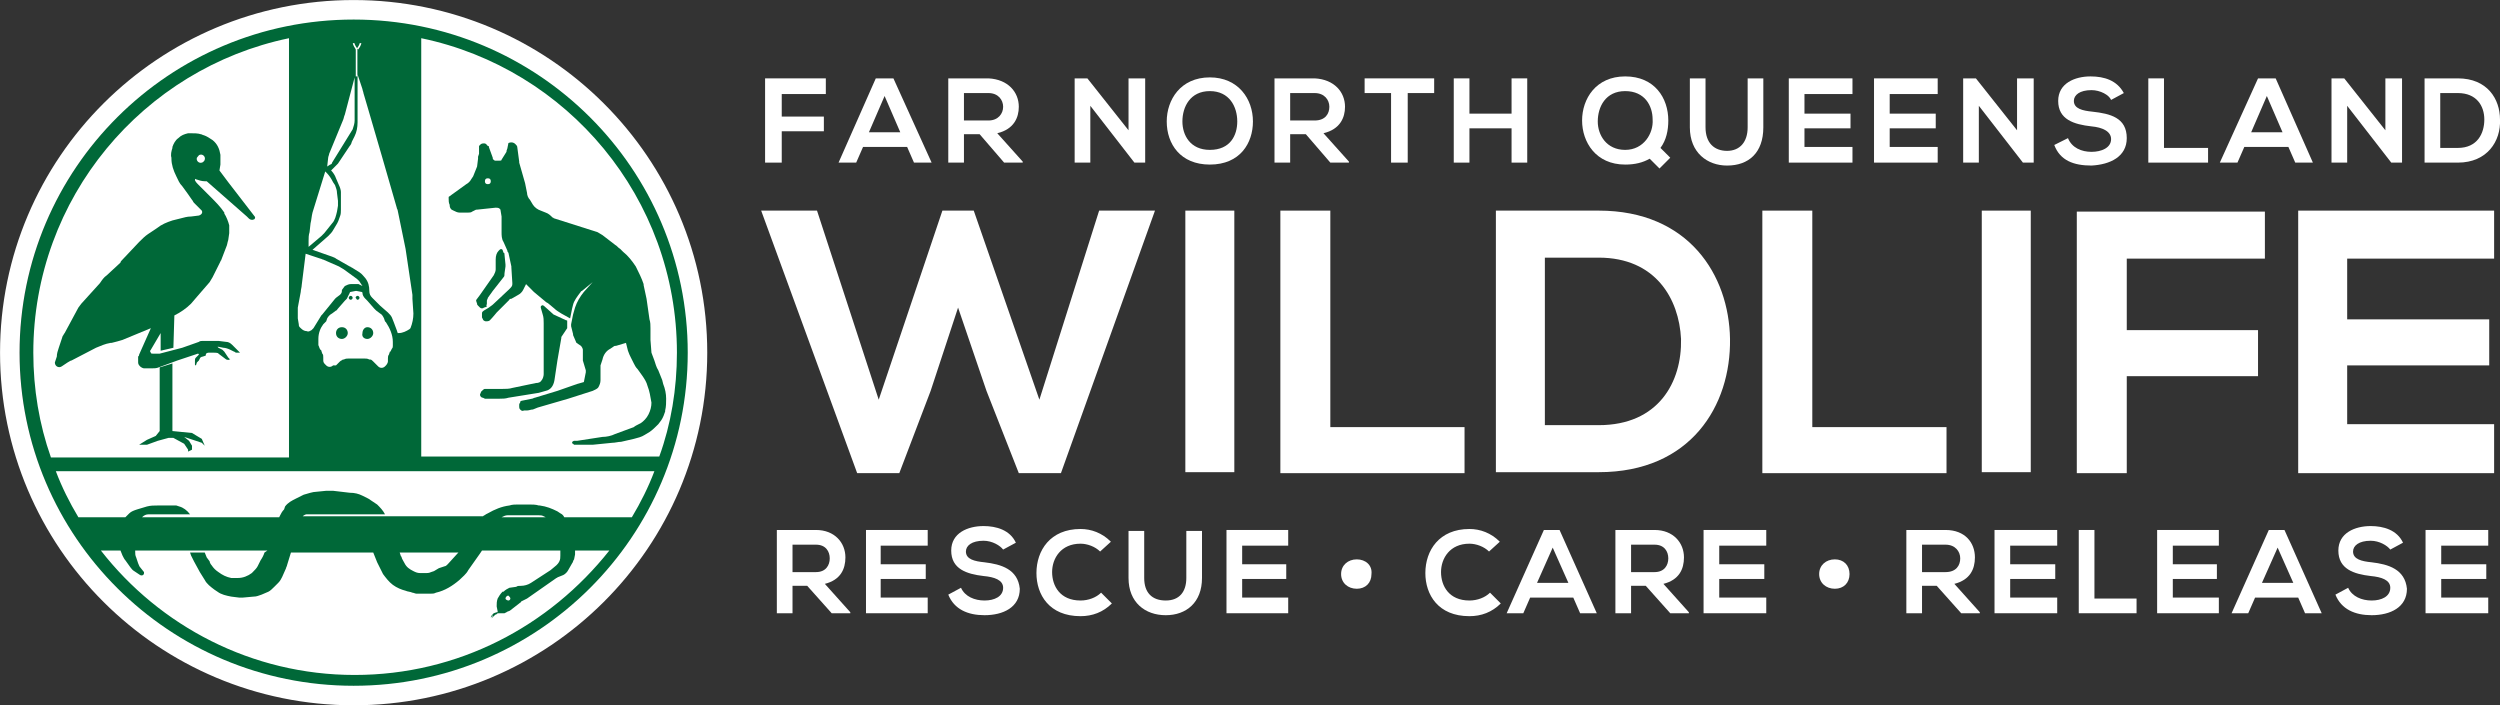 <?xml version="1.0" encoding="utf-8"?>
<!-- Generator: Adobe Illustrator 20.1.0, SVG Export Plug-In . SVG Version: 6.00 Build 0)  -->
<svg version="1.1" id="Layer_1" xmlns="http://www.w3.org/2000/svg" xmlns:xlink="http://www.w3.org/1999/xlink" x="0px" y="0px"
	 viewBox="0 0 255.2 72" style="enable-background:new 0 0 255.2 72;" xml:space="preserve">
<rect x="0" y="0" width="255.2" height="72" fill="#333333" stroke="none"/>
<style type="text/css">
	.st0{fill:#FFFFFF;}
	.st1{fill:#006838;}
	.st2{fill:none;stroke:#FFFFFF;stroke-width:0.166;stroke-linejoin:bevel;stroke-miterlimit:10;}
	.st3{fill:none;stroke:#FFFFFF;stroke-width:1.992;}
</style>
<g>
	<ellipse class="st0" cx="36.1" cy="36" rx="33.6" ry="33.5"/>
	<path class="st1" d="M36.2,70.3c18.9,0,34.2-15.4,34.2-34.2c0-18.9-15.4-34.2-34.2-34.2C17.4,1.8,2,17.2,2,36
		C2,54.9,17.4,70.3,36.2,70.3 M36.2,68.9c-10.5,0-19.9-5-25.9-12.7h2l0.2,0.5c0.1,0.2,0.2,0.4,0.3,0.5l0.5,0.7
		c0.1,0.1,0.2,0.3,0.4,0.4l0.6,0.4c0.2,0.1,0.4,0,0.4-0.2c0,0,0-0.1,0-0.1l-0.4-0.5c-0.1-0.1-0.1-0.2-0.2-0.4l-0.2-0.6
		c-0.1-0.2-0.1-0.4-0.1-0.6v-0.1h13.5L27,56.4c-0.1,0.3-0.2,0.5-0.4,0.8l-0.3,0.6c-0.1,0.2-0.3,0.4-0.5,0.6l-0.1,0.1
		c-0.4,0.3-0.9,0.5-1.4,0.5c-0.1,0-0.3,0-0.4,0l-0.3,0c-0.5-0.1-0.9-0.3-1.3-0.6l0,0c-0.3-0.2-0.5-0.4-0.7-0.7
		c-0.1-0.1-0.2-0.3-0.2-0.4c-0.1-0.1-0.2-0.3-0.3-0.4l-0.2-0.5h-1.5l0.1,0.3c0.1,0.2,0.2,0.4,0.3,0.6l0.6,1.1l0.5,0.8
		c0.2,0.4,0.6,0.7,1,1l0.3,0.2c0.4,0.3,0.9,0.4,1.4,0.5l0.8,0.1c0.1,0,0.3,0,0.4,0l1.1-0.1c0.3,0,0.5-0.1,0.8-0.2l0.7-0.3
		c0.2-0.1,0.4-0.3,0.6-0.5l0.4-0.4c0.2-0.2,0.3-0.4,0.4-0.6l0.4-0.9c0-0.1,0.1-0.2,0.1-0.3l0.4-1.3h17.1l-0.1,0.1l-1,1.1
		c-0.1,0.1-0.2,0.2-0.3,0.2L44.8,58c-0.2,0.1-0.3,0.2-0.5,0.3L44,58.4c-0.2,0.1-0.4,0.1-0.5,0.1l-0.6,0c-0.3,0-0.5-0.1-0.7-0.2l0,0
		c-0.4-0.2-0.7-0.4-0.9-0.8c-0.1-0.2-0.3-0.5-0.3-0.6c0-0.1-0.1-0.1-0.1-0.2l-0.1-0.3h-2.7l0.4,1c0.1,0.2,0.2,0.4,0.3,0.6l0.3,0.6
		c0.3,0.4,0.6,0.8,1,1.1l0,0c0.4,0.3,0.9,0.5,1.3,0.6c0.2,0.1,0.5,0.1,0.7,0.2c0.1,0,0.3,0.1,0.4,0.1l1.5,0c0.2,0,0.3,0,0.5-0.1
		c0.9-0.2,1.7-0.7,2.4-1.3l0,0c0.3-0.3,0.7-0.6,0.9-1l1.2-1.7l0.2-0.3h8v0.5c0,0.2,0,0.4-0.1,0.6c-0.1,0.2-0.2,0.3-0.3,0.4l-0.6,0.5
		l-2,1.3c-0.3,0.2-0.7,0.3-1,0.3c-0.2,0-0.4,0-0.5,0.1L52,60c-0.2,0.1-0.4,0.2-0.6,0.4l-0.1,0c-0.2,0.2-0.4,0.5-0.5,0.7
		c-0.1,0.3-0.1,0.5-0.1,0.8l0.1,0.5c0,0.1,0,0.1-0.1,0.1l-0.3,0.1c-0.1,0.1-0.3,0.3-0.3,0.4c0,0.1,0.1-0.1,0.2-0.2
		c0.1,0-0.2,0.4-0.1,0.3c0,0,0.1-0.1,0.2-0.2c0.1-0.1,0.2-0.2,0.3-0.2l0.1-0.1c0.1,0,0.2,0,0.2,0c0.2,0,0.3,0,0.5,0l0.2-0.1
		c0.1-0.1,0.3-0.1,0.4-0.2l0.9-0.7c0.1-0.1,0.2-0.1,0.2-0.2l0.6-0.3l3-2.1c0.1,0,0.1-0.1,0.2-0.1l0.5-0.2c0.2-0.1,0.4-0.3,0.5-0.5
		l0.4-0.7c0.1-0.1,0.1-0.3,0.2-0.4l0.1-0.5c0-0.1,0-0.2,0-0.4l0,0h3.5C56.1,63.9,46.8,68.9,36.2,68.9 M32.7,35.7l-0.1-0.2
		c0-0.1-0.1-0.2-0.1-0.3v-0.6c0-0.6,0.2-1.1,0.5-1.5l0.2-0.2c0,0,0.1-0.1,0.1-0.1l0.1-0.3c0.1-0.2,0.3-0.4,0.5-0.5l0.4-0.3
		c0.1,0,0.1-0.1,0.2-0.2l0.7-0.8l0.2-0.2c0.1-0.2,0.2-0.4,0.3-0.6c0,0,0-0.1,0.1-0.1l0.5-0.1c0,0,0.1,0,0.1,0l0.5,0.1
		c0,0,0.1,0,0.1,0.1c0,0.2,0.1,0.4,0.3,0.6l0.2,0.2l0.7,0.8c0.1,0.1,0.1,0.1,0.2,0.2l0.4,0.3c0.2,0.1,0.3,0.3,0.4,0.5l0.1,0.3
		c0,0,0.1,0.1,0.1,0.1c0.4,0.6,0.7,1.3,0.7,2v0.4c0,0.1,0,0.2-0.1,0.3l-0.1,0.2c0,0,0,0.1-0.1,0.1l-0.1,0.3
		c-0.1,0.1-0.1,0.3-0.1,0.4v0.3c0,0.1-0.1,0.3-0.2,0.4l-0.1,0.1c-0.2,0.2-0.5,0.2-0.7,0l-0.1-0.1l-0.4-0.4c-0.1-0.1-0.2-0.2-0.3-0.2
		l-0.1,0c-0.2-0.1-0.3-0.1-0.5-0.1h-0.8h-0.8c-0.2,0-0.3,0-0.5,0.1l-0.1,0c-0.1,0.1-0.2,0.1-0.3,0.2l-0.4,0.4L34,37.3
		c-0.2,0.2-0.5,0.2-0.7,0l-0.1-0.1c-0.1-0.1-0.2-0.2-0.2-0.4v-0.3c0-0.2,0-0.3-0.1-0.4l-0.1-0.3C32.8,35.8,32.8,35.7,32.7,35.7
		 M38.8,31.2L38,30.4c-0.2-0.2-0.3-0.4-0.3-0.7v0c0-0.5-0.1-0.9-0.4-1.3l0,0c-0.2-0.2-0.3-0.4-0.6-0.6l-0.8-0.5
		c-0.1,0-0.1-0.1-0.2-0.1l-1.4-0.8c-0.1-0.1-0.2-0.1-0.4-0.2l-2-0.7l1.6-1.4c0.2-0.2,0.4-0.4,0.5-0.6l0.3-0.5
		c0.2-0.3,0.3-0.6,0.4-0.9l0,0c0.1-0.2,0.1-0.5,0.1-0.7l0-1.1c0-0.2,0-0.3,0-0.5l0-0.2c0-0.2-0.1-0.5-0.2-0.7l-0.3-0.7
		c-0.1-0.3-0.3-0.6-0.5-0.8l0.1-0.1c0.2-0.2,0.4-0.4,0.6-0.6l1.2-1.8c0.1-0.1,0.2-0.3,0.2-0.4l0.3-0.6c0.2-0.4,0.3-0.9,0.3-1.4V7.6
		L37,9.1c0,0.1,0.1,0.3,0.1,0.4l0.5,1.7l1.4,4.8l1.5,5.2c0,0.1,0.1,0.2,0.1,0.3l0.8,3.9l0.7,4.7c0,0.1,0,0.3,0,0.4l0.1,1.5
		c0,0.5-0.1,1-0.3,1.5l-0.1,0.1c-0.3,0.2-0.7,0.4-1.1,0.4h-0.1l-0.1-0.3c-0.1-0.3-0.2-0.5-0.3-0.8L40,32.4c-0.1-0.2-0.2-0.3-0.4-0.5
		L38.8,31.2z M34,18.6l0.2,0.3c0.1,0.3,0.2,0.5,0.2,0.8l0.1,0.8c0,0.2,0,0.3,0,0.5l-0.1,0.6c-0.1,0.4-0.2,0.9-0.5,1.2l-0.8,1
		c-0.1,0.1-0.2,0.2-0.3,0.3l-1.3,1.1v-0.6c0-0.3,0-0.6,0.1-0.9l0.1-0.9c0.1-0.4,0.1-0.7,0.2-1.1l1.3-4.2l0.1,0.1
		C33.6,17.9,33.8,18.2,34,18.6 M33.4,17l0.1-0.9c0-0.1,0.1-0.3,0.1-0.4l1.4-3.4c0.1-0.2,0.1-0.4,0.2-0.6l1-3.8v4.4
		c0,0.3-0.1,0.6-0.2,0.9l-2.1,3.4c0,0.1-0.1,0.2-0.2,0.2L33.4,17z M30.4,31.4l0.3-1.6c0-0.2,0.1-0.5,0.1-0.7l0.4-3.2l1.5,0.5
		c0.1,0,0.2,0.1,0.3,0.1l1.6,0.7c0.2,0.1,0.3,0.2,0.5,0.3l1.1,0.8c0.3,0.2,0.5,0.4,0.6,0.6l0.2,0.3L36.6,29c-0.1,0-0.1,0-0.2,0h-0.6
		c-0.2,0-0.4,0.1-0.6,0.2c-0.1,0.1-0.2,0.3-0.3,0.4l0,0.1c0,0.2-0.1,0.3-0.2,0.4l-0.4,0.3c0,0-0.1,0.1-0.1,0.1l-1.3,1.6
		c0,0,0,0-0.1,0.1L32,33.5c-0.1,0.1-0.1,0.1-0.2,0.2l0,0c-0.2,0.1-0.3,0.2-0.5,0.1c-0.2,0-0.4-0.1-0.6-0.3l-0.1-0.1
		c-0.1-0.1-0.1-0.2-0.1-0.3l-0.1-0.6c0-0.1,0-0.2,0-0.3L30.4,31.4C30.4,31.4,30.4,31.4,30.4,31.4 M66.8,48.1
		c-0.6,1.6-1.4,3.2-2.3,4.7h-6.9l0,0c-0.1-0.2-0.2-0.3-0.4-0.4l-0.3-0.2c-0.6-0.3-1.1-0.5-1.8-0.6l-0.1,0c-0.3-0.1-0.7-0.1-1-0.1
		h-1.1c-0.3,0-0.6,0-0.9,0.1c-0.8,0.1-1.5,0.4-2.2,0.8l-0.2,0.1c-0.1,0.1-0.2,0.1-0.3,0.2l0,0H30.9c0.1-0.1,0.3-0.2,0.4-0.2h8
		c-0.2-0.4-0.5-0.7-0.8-1l0,0c-0.3-0.2-0.6-0.4-0.9-0.6L37,50.6c-0.4-0.2-0.8-0.3-1.3-0.3L34,50.1c-0.2,0-0.4,0-0.7,0l-1,0.1
		c-0.4,0-0.9,0.2-1.3,0.3l-0.8,0.4c-0.4,0.2-0.8,0.4-1.1,0.8L29,52c-0.2,0.2-0.3,0.4-0.4,0.6l-0.1,0.2H14.5c0.2-0.2,0.4-0.3,0.7-0.3
		h2.6h1.6c-0.3-0.4-0.7-0.7-1.1-0.8l-0.3-0.1c-0.1,0-0.2,0-0.3,0h-1.6c-0.4,0-0.7,0-1.1,0.1L14,52c-0.3,0.1-0.6,0.2-0.8,0.4
		l-0.4,0.4H8c-0.9-1.5-1.7-3.1-2.3-4.7H66.8z M55.7,52.8h-4.5c0.2-0.1,0.4-0.2,0.6-0.2h3.2c0.2,0,0.3,0,0.5,0.1L55.7,52.8z
		 M52.1,61.1c0,0.1-0.1,0.2-0.2,0.2c-0.1,0-0.3-0.1-0.3-0.2c0-0.1,0.1-0.3,0.3-0.3C52,60.9,52.1,61,52.1,61.1 M69.1,36
		c0,3.7-0.6,7.3-1.8,10.6H43V3.9C57.9,7,69.1,20.2,69.1,36 M29.5,3.9v42.8H5.2C4,43.3,3.4,39.7,3.4,36C3.4,20.2,14.6,7,29.5,3.9"/>
	<path class="st1" d="M37.5,34.6c0.3,0,0.6-0.3,0.6-0.6c0-0.3-0.2-0.6-0.6-0.6c-0.3,0-0.5,0.3-0.5,0.6
		C36.9,34.4,37.2,34.6,37.5,34.6"/>
	<path class="st1" d="M35.8,30.6c0.1,0,0.2-0.1,0.2-0.2c0-0.1-0.1-0.2-0.2-0.2c-0.1,0-0.2,0.1-0.2,0.2
		C35.6,30.5,35.7,30.6,35.8,30.6"/>
	<path class="st1" d="M36.5,30.6c0.1,0,0.2-0.1,0.2-0.2c0-0.1-0.1-0.2-0.2-0.2c-0.1,0-0.2,0.1-0.2,0.2
		C36.4,30.5,36.4,30.6,36.5,30.6"/>
	<path class="st1" d="M34.9,34.6c0.3,0,0.6-0.3,0.6-0.6c0-0.3-0.2-0.6-0.6-0.6s-0.6,0.3-0.6,0.6C34.3,34.4,34.6,34.6,34.9,34.6"/>
	<polygon class="st1" points="19.6,44.2 18.6,44.1 17.6,44 17.6,37.1 16.3,37.5 16.3,44 15.9,44.5 15,44.9 14.2,45.4 15,45.4 
		16.1,45 17.2,44.7 17.7,44.7 18.8,45.3 19.2,45.9 19.2,46.1 19.6,45.9 19.6,45.5 19.3,45 18.8,44.6 19.7,44.9 20.6,45.2 20.9,45.5 
		20.6,44.8 	"/>
	<path class="st1" d="M7.3,36.8l2.5-1.3c0.5-0.2,0.9-0.4,1.5-0.5l0.1,0c0.4-0.1,0.8-0.2,1.1-0.3l2.9-1.2l-1.2,2.7
		c0,0.1,0,0.1-0.1,0.2l0,0.5c0,0.2,0,0.3,0.2,0.5l0,0c0.1,0.1,0.3,0.2,0.4,0.2c0.2,0,0.5,0,0.8,0c0.2,0,0.5,0,0.7-0.1l1.9-0.7
		l2.1-0.7c0.1,0,0.1,0.1,0.1,0.1l-0.3,0.3c-0.1,0.1-0.1,0.2-0.1,0.3l0,0.4c0,0.1,0.1,0.1,0.1,0.1l0.1-0.3c0.1-0.1,0.1-0.1,0.2-0.2
		l0.1-0.2c0-0.1,0.2-0.2,0.3-0.2l0.3-0.1C21,36,21.2,36,21.4,36l0.4,0c0.1,0,0.5,0,0.5,0.1l0.8,0.6c0.1,0,0.2,0.1,0.3,0l0.1,0
		l-0.1-0.1c0,0-0.1-0.1-0.1-0.1l-0.4-0.6c-0.1-0.1-0.2-0.2-0.2-0.2l-0.4-0.2l-0.1-0.1l0.1,0l0.5,0.1c0.2,0,0.5,0.1,0.7,0.2l0.4,0.2
		c0.1,0,0.1,0.1,0.2,0.1l0.4,0l-0.8-0.8c-0.2-0.2-0.4-0.3-0.6-0.3l-0.8-0.1c-0.1,0-0.1,0-0.2,0l-1.4,0c-0.1,0-0.3,0-0.4,0.1
		l-1.7,0.6l-2.3,0.6c-0.1,0-0.1,0-0.2,0l-0.5,0c-0.1,0-0.2,0-0.2-0.1c-0.1-0.1-0.1-0.2,0-0.3l1-1.7l0,1.8l1.3-0.3l0.1-3.3
		c0.6-0.3,1.2-0.7,1.7-1.2l0.6-0.7l1.3-1.5c0.1-0.2,0.2-0.3,0.3-0.5l0.8-1.6c0-0.1,0.1-0.1,0.1-0.2l0.5-1.3c0.1-0.2,0.1-0.4,0.2-0.7
		l0.1-0.7c0-0.3,0-0.5,0-0.8l0,0c-0.1-0.4-0.3-0.9-0.5-1.2c0,0,0,0,0-0.1c-0.4-0.6-0.9-1.1-1.4-1.6l-0.3-0.3
		c-0.2-0.2-0.5-0.5-0.7-0.7l-0.3-0.3c-0.1-0.1-0.2-0.2-0.3-0.4c0-0.1,0-0.2,0.1-0.1l0,0c0.3,0.1,0.6,0.2,0.9,0.2l0.2,0l4.1,3.6
		l0.2,0.2c0.1,0.1,0.3,0.2,0.5,0.1c0.1,0,0.2-0.2,0.1-0.3l-2.7-3.5l-0.9-1.2l0.1-0.6c0-0.2,0-0.4,0-0.5l0-0.5
		c-0.1-0.6-0.3-1.1-0.8-1.5c-0.3-0.2-0.6-0.4-0.9-0.5c-0.1,0-0.2-0.1-0.3-0.1c-0.3-0.1-0.7-0.1-1.1-0.1l-0.2,0
		c-0.4,0.1-0.7,0.2-1,0.5l0,0c-0.3,0.2-0.5,0.6-0.6,0.9c0,0,0,0.1,0,0.1c-0.1,0.3-0.2,0.7-0.1,1l0,0.1c0,0.6,0.2,1.2,0.5,1.8l0,0
		c0.2,0.4,0.3,0.7,0.6,1c0.3,0.4,0.8,1.1,1,1.4c0.1,0.1,0.1,0.2,0.2,0.3l0.6,0.6c0.1,0.1,0.1,0.1,0.2,0.2c0.1,0.2,0,0.4-0.3,0.5
		l-0.8,0.1c-0.4,0-0.7,0.1-1.1,0.2l-0.8,0.2c-0.6,0.2-1.1,0.4-1.6,0.8l-0.9,0.6c-0.3,0.2-0.6,0.5-0.9,0.8l-1.7,1.8
		c-0.1,0.1-0.2,0.2-0.2,0.3l-1.4,1.3c-0.3,0.2-0.5,0.5-0.7,0.8L8.3,31c-0.1,0.1-0.2,0.3-0.3,0.4L6.6,34c-0.1,0.1-0.1,0.2-0.2,0.3
		L6,35.5c-0.1,0.3-0.2,0.6-0.2,0.9L5.6,37c0,0.4,0.4,0.6,0.7,0.4L6.9,37C7.1,36.9,7.2,36.8,7.3,36.8 M20.4,15.8
		c0.3-0.1,0.6,0.2,0.5,0.5c0,0.1-0.2,0.3-0.3,0.3c-0.3,0.1-0.6-0.2-0.5-0.5C20.2,16,20.3,15.8,20.4,15.8"/>
	<path class="st1" d="M46.1,21.4l0.2,0.1c0.2,0.1,0.4,0.2,0.6,0.2l0.9,0c0.1,0,0.3,0,0.4-0.1l0.4-0.2c0,0,0.1,0,0.1,0l1.9-0.2
		c0.1,0,0.3,0,0.4,0.1c0.1,0.1,0.1,0.1,0.1,0.2l0.1,0.6c0,0,0,0,0,0.1l0,1.5c0,0.3,0,0.7,0.2,1l0.4,0.9c0,0.1,0,0.1,0.1,0.2l0.3,1.4
		c0,0,0,0.1,0,0.1l0.1,1.6c0,0.2,0,0.3-0.2,0.5l-0.2,0.2l-1.6,1.5c-0.1,0.1-0.3,0.2-0.4,0.3l-0.5,0.3c-0.1,0.1-0.2,0.1-0.2,0.3
		l0,0.2c0,0.1,0,0.2,0,0.2l0.1,0.2c0,0.1,0.2,0.2,0.3,0.2l0,0c0.1,0,0.3,0,0.4-0.1c0.3-0.3,0.7-0.8,0.7-0.8l1.3-1.3
		c0-0.1,0.1-0.1,0.2-0.1l0.7-0.4c0.2-0.1,0.4-0.3,0.5-0.5l0.3-0.6l0.8,0.8l1.2,1c0.1,0.1,0.2,0.1,0.3,0.2l0.6,0.5
		c0.2,0.2,0.4,0.3,0.7,0.5l0.9,0.5l0.2-1l0.1-0.4c0.1-0.4,0.4-0.8,0.7-1.2c0.1-0.1,0.1-0.2,0.2-0.2l1.1-0.9l-0.9,1
		c-0.4,0.5-0.7,1-0.9,1.6l-0.2,0.7l-0.2,1c0,0.1,0,0.1,0,0.2l0.2,0.8c0,0,0,0.1,0,0.1l0.3,0.7c0,0.1,0.1,0.1,0.2,0.2l0.3,0.2
		c0.1,0.1,0.2,0.3,0.2,0.4c0,0,0,0,0,0.1l0,0.9c0,0,0,0.1,0,0.1l0.3,1c0,0.1,0,0.1,0,0.2L59.6,39l-0.7,0.2l-2,0.7l-2.3,0.7
		c-0.1,0-0.2,0.1-0.3,0.1l-1,0.2c-0.1,0-0.2,0.1-0.2,0.1l0,0.1c-0.1,0.1-0.1,0.2-0.1,0.2l0,0.2c0,0.1,0,0.2,0.1,0.3
		c0.1,0.1,0.2,0.2,0.4,0.1l0.3,0c0.2,0,0.4-0.1,0.6-0.1l0.5-0.2l3.1-0.9l2.5-0.8c0.2-0.1,0.5-0.2,0.6-0.4c0.1-0.2,0.2-0.4,0.2-0.7
		l0-1.5l0.1-0.3l0.1-0.3c0.1-0.5,0.4-0.9,0.8-1.1l0.3-0.2c0.1-0.1,0.2-0.1,0.3-0.1l1-0.3l0.2,0.8c0.1,0.3,0.2,0.5,0.3,0.7l0.3,0.6
		c0.1,0.2,0.2,0.4,0.4,0.6l0.5,0.7c0.2,0.3,0.4,0.6,0.5,1l0,0c0.2,0.5,0.3,1.1,0.4,1.7c0,0.4-0.1,0.8-0.3,1.2l0,0
		c-0.2,0.4-0.5,0.7-0.8,0.9l-0.2,0.1c-0.2,0.1-0.4,0.2-0.5,0.3l-1.9,0.7c-0.4,0.2-0.9,0.3-1.3,0.3L58.9,45L58.6,45
		c-0.1,0-0.1,0.1-0.2,0.1c0,0.1,0,0.2,0.1,0.2l0,0c0,0,0.1,0.1,0.1,0.1h1.4c0.2,0,0.4,0,0.5,0l2-0.2c0.3,0,0.6-0.1,0.9-0.1l1.3-0.3
		c0.4-0.1,0.8-0.2,1.1-0.4l0.5-0.3c0.3-0.2,0.6-0.5,0.9-0.8l0.3-0.4c0.2-0.3,0.3-0.6,0.4-0.9l0-0.1c0.1-0.4,0.1-0.8,0.1-1.2
		c0-0.5-0.1-1-0.3-1.5l-0.1-0.4c-0.1-0.2-0.1-0.3-0.2-0.5l-0.2-0.5c-0.2-0.3-0.3-0.7-0.4-1L66.5,36l-0.1-1.3v-1.2
		c0-0.3,0-0.6-0.1-0.9l-0.3-2.1c-0.1-0.5-0.2-0.9-0.3-1.4l0-0.1c-0.2-0.6-0.5-1.2-0.8-1.8c-0.4-0.6-0.8-1.1-1.3-1.5l-0.3-0.3
		c-0.2-0.1-0.3-0.3-0.5-0.4l-1.3-1c-0.2-0.1-0.3-0.2-0.5-0.3l-2.2-0.7l-2.2-0.7c-0.1,0-0.1-0.1-0.2-0.1c-0.2-0.2-0.4-0.4-0.7-0.5
		l-0.5-0.2c-0.3-0.1-0.6-0.3-0.8-0.6l-0.3-0.5c-0.2-0.2-0.3-0.5-0.3-0.7l-0.2-1l-0.6-2.1c0,0,0,0,0-0.1L52.8,15
		c0-0.1-0.1-0.2-0.2-0.3c-0.2-0.2-0.5-0.2-0.7-0.1l0,0l-0.1,0.5c0,0.1-0.1,0.2-0.1,0.4l-0.5,0.8c0,0.1-0.1,0.1-0.2,0.1l-0.3,0
		c-0.1,0-0.1,0-0.2,0l-0.1-0.1c-0.1,0-0.1-0.1-0.1-0.2L49.9,15c0-0.1,0-0.1-0.1-0.1l-0.1-0.1c-0.1-0.2-0.4-0.2-0.6-0.1l-0.2,0.2v0.8
		l-0.1,0.3c0,0.1,0,0.1,0,0.2L48.7,17l-0.2,0.5c-0.1,0.2-0.1,0.3-0.2,0.5l-0.2,0.3c-0.1,0.2-0.3,0.4-0.5,0.5l-1.8,1.3l0,0.2
		c0,0.2,0,0.4,0.1,0.6C45.9,21.2,46,21.3,46.1,21.4 M49.8,18.2c0.2,0,0.3,0.1,0.3,0.3c0,0.2-0.1,0.3-0.3,0.3c-0.2,0-0.3-0.1-0.3-0.3
		C49.5,18.3,49.6,18.2,49.8,18.2"/>
	<path class="st1" d="M49.7,31l0-0.3c0-0.1,0.1-0.2,0.1-0.3l0.5-0.7l1.1-1.4c0.1-0.1,0.1-0.2,0.1-0.4l0.1-0.7c0-0.1,0-0.1,0-0.2
		l-0.1-1c0-0.1,0-0.2-0.1-0.2l-0.1-0.3c-0.1-0.1-0.2-0.1-0.3,0l-0.1,0.1c-0.2,0.2-0.3,0.5-0.3,0.9l0,0.6l0,0.4
		c0,0.2-0.1,0.4-0.2,0.6l-1.4,2l-0.3,0.4c-0.1,0.1-0.1,0.2-0.1,0.2l0.1,0.3c0,0.1,0,0.1,0.1,0.2l0.2,0.2c0.1,0.1,0.3,0.1,0.4,0
		l0.3-0.1C49.6,31.2,49.7,31.1,49.7,31"/>
	<path class="st1" d="M55.7,39.9c0.5-0.1,0.8-0.5,0.9-1.1l0,0l0.3-2l0.4-2.3c0,0,0,0,0-0.1l0.6-0.9c0,0,0-0.1,0-0.1L57.9,33
		c0,0,0,0,0,0v-0.2c0-0.1,0-0.1-0.1-0.1l-1.3-0.6c0,0,0,0,0,0l-1-0.9c-0.1,0-0.1-0.1-0.2,0c-0.1,0-0.1,0.1-0.1,0.2l0.2,0.7
		c0.1,0.3,0.1,0.6,0.1,0.9l0,5.2c0,0.2-0.1,0.5-0.2,0.6c-0.1,0.2-0.3,0.3-0.6,0.3l-2.4,0.5c-0.3,0.1-0.7,0.1-1,0.1l-1.6,0
		c0,0-0.1,0-0.1,0l-0.1,0c-0.1,0-0.2,0.1-0.3,0.2l-0.1,0.1c0,0.1-0.1,0.2-0.1,0.3c0,0.1,0.1,0.3,0.3,0.3l0.2,0.1c0.1,0,0.1,0,0.2,0
		h1.3c0.3,0,0.6,0,0.9-0.1l3.1-0.5c0,0,0,0,0,0L55.7,39.9z"/>
	<polygon class="st0" points="84.3,9.6 84.3,8 78.1,8 78.1,16.6 79.8,16.6 79.8,13.4 84.1,13.4 84.1,11.9 79.8,11.9 79.8,9.6 	"/>
	<path class="st0" d="M85.6,16.6h1.8l0.7-1.6h4.5l0.7,1.6h1.8L91.2,8h-1.8L85.6,16.6z M91.9,13.5h-3.2l1.6-3.7L91.9,13.5z"/>
	<path class="st0" d="M104,10.9c0-1.5-1.1-2.8-3.1-2.9c-1.4,0-2.7,0-4.1,0v8.6h1.6v-2.9h1.6l2.5,2.9h1.9v-0.1l-2.6-2.9
		C103.5,13.2,104,12,104,10.9 M100.9,12.3h-2.5V9.5h2.5c1,0,1.5,0.7,1.5,1.4C102.4,11.6,101.9,12.3,100.9,12.3"/>
	<polygon class="st0" points="111,8 109.7,8 109.7,16.6 111.3,16.6 111.3,10.8 115.8,16.6 115.8,16.6 116.9,16.6 116.9,8 115.2,8 
		115.2,13.3 	"/>
	<path class="st0" d="M127.9,12.4c0-2.3-1.5-4.5-4.4-4.5c-3,0-4.4,2.3-4.4,4.5c0,2.3,1.4,4.4,4.4,4.4
		C126.6,16.8,127.9,14.6,127.9,12.4 M123.5,15.3c-2,0-2.8-1.5-2.8-2.9c0-1.5,0.8-3.1,2.8-3.1c2,0,2.8,1.6,2.8,3.1
		C126.3,13.8,125.6,15.3,123.5,15.3"/>
	<path class="st0" d="M137.3,10.9c0-1.5-1.1-2.8-3.1-2.9c-1.4,0-2.7,0-4.1,0v8.6h1.6v-2.9h1.6l2.5,2.9h1.9v-0.1l-2.6-2.9
		C136.8,13.2,137.3,12,137.3,10.9 M134.2,12.3h-2.5V9.5h2.5c1,0,1.5,0.7,1.5,1.4C135.7,11.6,135.3,12.3,134.2,12.3"/>
	<polygon class="st0" points="143.7,16.6 143.7,9.5 146.4,9.5 146.4,8 139.3,8 139.3,9.5 142,9.5 142,16.6 	"/>
	<polygon class="st0" points="155.9,16.6 155.9,8 154.3,8 154.3,11.6 150,11.6 150,8 148.4,8 148.4,16.6 150,16.6 150,13.1 
		154.3,13.1 154.3,16.6 	"/>
	<path class="st0" d="M165.9,7.8c-3,0-4.4,2.3-4.4,4.5c0,2.2,1.4,4.5,4.4,4.5c1,0,1.8-0.2,2.5-0.6l1,1l1.1-1.1l-1-1
		c0.6-0.8,0.8-1.8,0.8-2.8C170.3,10,168.9,7.8,165.9,7.8 M165.9,15.3c-1.9,0-2.8-1.5-2.8-2.9c0-1.5,0.8-3.1,2.8-3.1
		c2,0,2.8,1.5,2.8,2.9C168.8,13.6,167.8,15.3,165.9,15.3"/>
	<path class="st0" d="M172.5,8V13c0,2.6,1.8,3.9,3.8,3.9c2.2,0,3.7-1.3,3.7-3.9V8h-1.6V13c0,1.5-0.8,2.4-2.1,2.4
		c-1.3,0-2.2-0.8-2.2-2.4V8H172.5z"/>
	<polygon class="st0" points="189.1,9.6 189.1,8 182.6,8 182.6,16.6 189.1,16.6 189.1,15 184.2,15 184.2,13.1 188.9,13.1 
		188.9,11.6 184.2,11.6 184.2,9.6 	"/>
	<polygon class="st0" points="197.8,9.6 197.8,8 191.3,8 191.3,16.6 197.8,16.6 197.8,15 192.9,15 192.9,13.1 197.6,13.1 
		197.6,11.6 192.9,11.6 192.9,9.6 	"/>
	<polygon class="st0" points="201.7,8 200.4,8 200.4,16.6 202,16.6 202,10.8 206.5,16.6 206.5,16.6 207.6,16.6 207.6,8 205.9,8 
		205.9,13.3 	"/>
	<path class="st0" d="M217.1,14.1c0-2.1-1.7-2.5-3.5-2.7c-1-0.1-1.9-0.3-1.9-1.1c0-0.6,0.6-1.1,1.8-1.1c0.9,0,1.8,0.5,2,1l1.3-0.7
		c-0.7-1.3-2-1.7-3.4-1.7c-1.6,0-3.3,0.7-3.3,2.5c0,1.9,1.6,2.4,3.4,2.6c1.1,0.1,2,0.5,2,1.3c0,0.9-1,1.3-2,1.3c-1,0-2-0.4-2.4-1.4
		l-1.4,0.7c0.6,1.6,2,2.1,3.8,2.1C215.4,16.8,217.1,16,217.1,14.1"/>
	<polygon class="st0" points="219.3,8 219.3,16.6 225.4,16.6 225.4,15.1 220.9,15.1 220.9,8 	"/>
	<path class="st0" d="M226.6,16.6h1.8l0.7-1.6h4.5l0.7,1.6h1.8L232.3,8h-1.8L226.6,16.6z M233,13.5h-3.2l1.6-3.7L233,13.5z"/>
	<polygon class="st0" points="239.3,8 238,8 238,16.6 239.6,16.6 239.6,10.8 244.1,16.6 244.1,16.6 245.2,16.6 245.2,8 243.5,8 
		243.5,13.3 	"/>
	<path class="st0" d="M250.9,8h-3.4v8.6h3.4c3,0,4.4-2.2,4.3-4.4C255.2,10.1,253.9,8,250.9,8 M250.9,15.1h-1.8V9.5h1.8
		c1.9,0,2.7,1.3,2.7,2.7C253.6,13.6,252.9,15.1,250.9,15.1"/>
	<polygon class="st0" points="117.9,21.5 112.2,21.5 106.1,40.8 99.4,21.5 96.2,21.5 89.7,40.8 83.4,21.5 77.7,21.5 87.5,48.3 
		91.8,48.3 95,39.9 97.8,31.4 100.7,39.9 104,48.3 108.3,48.3 	"/>
	<rect x="121" y="21.5" class="st0" width="5" height="26.7"/>
	<polygon class="st0" points="149.5,43.6 135.8,43.6 135.8,21.5 130.7,21.5 130.7,48.3 149.5,48.3 	"/>
	<path class="st0" d="M163.2,21.5h-10.5v26.7h10.5c9.4,0,13.5-6.8,13.4-13.6C176.5,28.1,172.4,21.5,163.2,21.5 M163.2,43.4h-5.5
		V26.3h5.5c5.8,0,8.2,4.2,8.4,8.3C171.7,39,169.3,43.4,163.2,43.4"/>
	<polygon class="st0" points="198.7,43.6 185,43.6 185,21.5 179.9,21.5 179.9,48.3 198.7,48.3 	"/>
	<rect x="202.3" y="21.5" class="st0" width="5" height="26.7"/>
	<polygon class="st0" points="217.1,38.4 230.5,38.4 230.5,33.7 217.1,33.7 217.1,26.4 231.2,26.4 231.2,21.6 212,21.6 212,48.3 
		217.1,48.3 	"/>
	<polygon class="st0" points="234.6,48.3 254.6,48.3 254.6,43.3 239.6,43.3 239.6,37.3 254.1,37.3 254.1,32.6 239.6,32.6 
		239.6,26.4 254.6,26.4 254.6,21.5 234.6,21.5 	"/>
	<path class="st0" d="M86.3,56.9c0-1.5-1.1-2.8-3-2.8c-1.3,0-2.7,0-4,0v8.5h1.6v-2.8h1.5l2.5,2.8h1.9v-0.1l-2.6-2.9
		C85.8,59.2,86.3,58.1,86.3,56.9 M80.9,58.3v-2.7h2.4c1,0,1.4,0.7,1.4,1.4c0,0.7-0.4,1.4-1.4,1.4H80.9z"/>
	<polygon class="st0" points="88.4,62.6 94.7,62.6 94.7,61 89.9,61 89.9,59.1 94.5,59.1 94.5,57.6 89.9,57.6 89.9,55.7 94.7,55.7 
		94.7,54.1 88.4,54.1 	"/>
	<path class="st0" d="M100.5,57.4c-1-0.1-1.9-0.3-1.9-1.1c0-0.6,0.6-1.1,1.8-1.1c0.9,0,1.7,0.5,2,0.9l1.3-0.7
		c-0.6-1.3-2-1.7-3.3-1.7c-1.6,0-3.3,0.7-3.3,2.5c0,1.9,1.6,2.4,3.3,2.6c1.1,0.1,2,0.4,2,1.2c0,0.9-0.9,1.3-1.9,1.3
		c-1,0-2-0.4-2.4-1.3l-1.3,0.7c0.6,1.5,2,2.1,3.7,2.1c1.9,0,3.6-0.8,3.6-2.7C103.9,58.1,102.2,57.6,100.5,57.4"/>
	<path class="st0" d="M110.3,61.3c-2.1,0-2.9-1.5-2.9-2.9c0-1.4,0.9-2.9,2.9-2.9c0.7,0,1.5,0.3,2,0.8l1.1-1c-0.9-0.9-2-1.3-3.1-1.3
		c-3.1,0-4.5,2.2-4.5,4.5c0,2.2,1.3,4.4,4.5,4.4c1.2,0,2.3-0.4,3.2-1.3l-1.1-1.1C111.9,61,111.1,61.3,110.3,61.3"/>
	<path class="st0" d="M121.1,59c0,1.4-0.7,2.3-2.1,2.3s-2.2-0.8-2.2-2.3v-4.8h-1.6V59c0,2.5,1.7,3.8,3.8,3.8c2.1,0,3.7-1.3,3.7-3.8
		v-4.8h-1.6V59z"/>
	<polygon class="st0" points="125.2,62.6 131.5,62.6 131.5,61 126.8,61 126.8,59.1 131.3,59.1 131.3,57.6 126.8,57.6 126.8,55.7 
		131.5,55.7 131.5,54.1 125.2,54.1 	"/>
	<path class="st0" d="M138.5,57.1c-0.9,0-1.6,0.6-1.6,1.5c0,0.9,0.7,1.5,1.6,1.5c0.9,0,1.5-0.6,1.5-1.5
		C140.1,57.7,139.4,57.1,138.5,57.1"/>
	<path class="st0" d="M150,61.3c-2.1,0-2.9-1.5-2.9-2.9c0-1.4,0.9-2.9,2.9-2.9c0.7,0,1.5,0.3,2,0.8l1.1-1c-0.9-0.9-2-1.3-3.1-1.3
		c-3.1,0-4.5,2.2-4.5,4.5c0,2.2,1.3,4.4,4.5,4.4c1.2,0,2.3-0.4,3.2-1.3l-1.1-1.1C151.6,61,150.8,61.3,150,61.3"/>
	<path class="st0" d="M157.6,54.1l-3.8,8.5h1.7l0.7-1.6h4.4l0.7,1.6h1.7l-3.8-8.5H157.6z M156.9,59.5l1.6-3.6l1.6,3.6H156.9z"/>
	<path class="st0" d="M171.9,56.9c0-1.5-1.1-2.8-3-2.8c-1.3,0-2.7,0-4,0v8.5h1.6v-2.8h1.5l2.5,2.8h1.9v-0.1l-2.6-2.9
		C171.4,59.2,171.9,58.1,171.9,56.9 M166.5,58.3v-2.7h2.4c1,0,1.4,0.7,1.4,1.4c0,0.7-0.4,1.4-1.4,1.4H166.5z"/>
	<polygon class="st0" points="173.9,62.6 180.3,62.6 180.3,61 175.5,61 175.5,59.1 180.1,59.1 180.1,57.6 175.5,57.6 175.5,55.7 
		180.3,55.7 180.3,54.1 173.9,54.1 	"/>
	<path class="st0" d="M187.3,57.1c-0.9,0-1.6,0.6-1.6,1.5c0,0.9,0.7,1.5,1.6,1.5c0.9,0,1.5-0.6,1.5-1.5
		C188.8,57.7,188.2,57.1,187.3,57.1"/>
	<path class="st0" d="M201.6,56.9c0-1.5-1-2.8-3-2.8c-1.3,0-2.7,0-4,0v8.5h1.6v-2.8h1.5l2.5,2.8h1.9v-0.1l-2.6-2.9
		C201.1,59.2,201.6,58.1,201.6,56.9 M196.2,58.3v-2.7h2.4c1,0,1.5,0.7,1.5,1.4c0,0.7-0.4,1.4-1.5,1.4H196.2z"/>
	<polygon class="st0" points="203.6,62.6 210,62.6 210,61 205.2,61 205.2,59.1 209.8,59.1 209.8,57.6 205.2,57.6 205.2,55.7 
		210,55.7 210,54.1 203.6,54.1 	"/>
	<polygon class="st0" points="213.8,54.1 212.2,54.1 212.2,62.6 218.1,62.6 218.1,61.1 213.8,61.1 	"/>
	<polygon class="st0" points="220.2,62.6 226.5,62.6 226.5,61 221.8,61 221.8,59.1 226.3,59.1 226.3,57.6 221.8,57.6 221.8,55.7 
		226.5,55.7 226.5,54.1 220.2,54.1 	"/>
	<path class="st0" d="M231.6,54.1l-3.8,8.5h1.7l0.7-1.6h4.4l0.7,1.6h1.7l-3.8-8.5H231.6z M230.9,59.5l1.6-3.6l1.6,3.6H230.9z"/>
	<path class="st0" d="M242.1,57.4c-1-0.1-1.9-0.3-1.9-1.1c0-0.6,0.6-1.1,1.8-1.1c0.9,0,1.7,0.5,2,0.9l1.3-0.7
		c-0.6-1.3-2-1.7-3.3-1.7c-1.6,0-3.3,0.7-3.3,2.5c0,1.9,1.6,2.4,3.3,2.6c1.1,0.1,2,0.4,2,1.2c0,0.9-0.9,1.3-1.9,1.3
		c-1,0-2-0.4-2.4-1.3l-1.3,0.7c0.6,1.5,2,2.1,3.7,2.1c1.9,0,3.6-0.8,3.6-2.7C245.5,58.1,243.8,57.6,242.1,57.4"/>
	<polygon class="st0" points="247.6,62.6 254,62.6 254,61 249.2,61 249.2,59.1 253.8,59.1 253.8,57.6 249.2,57.6 249.2,55.7 
		254,55.7 254,54.1 247.6,54.1 	"/>
	<g>
		<path class="st2" d="M36.1,4.4c0,0,0,0.2,0.3,0.6"/>
		<path class="st2" d="M36.8,4.4c0,0,0,0.2-0.3,0.6"/>
		<line class="st2" x1="36.4" y1="4.9" x2="36.4" y2="7.8"/>
	</g>
	<ellipse class="st3" cx="36.1" cy="36" rx="35.1" ry="35"/>
</g>
</svg>
